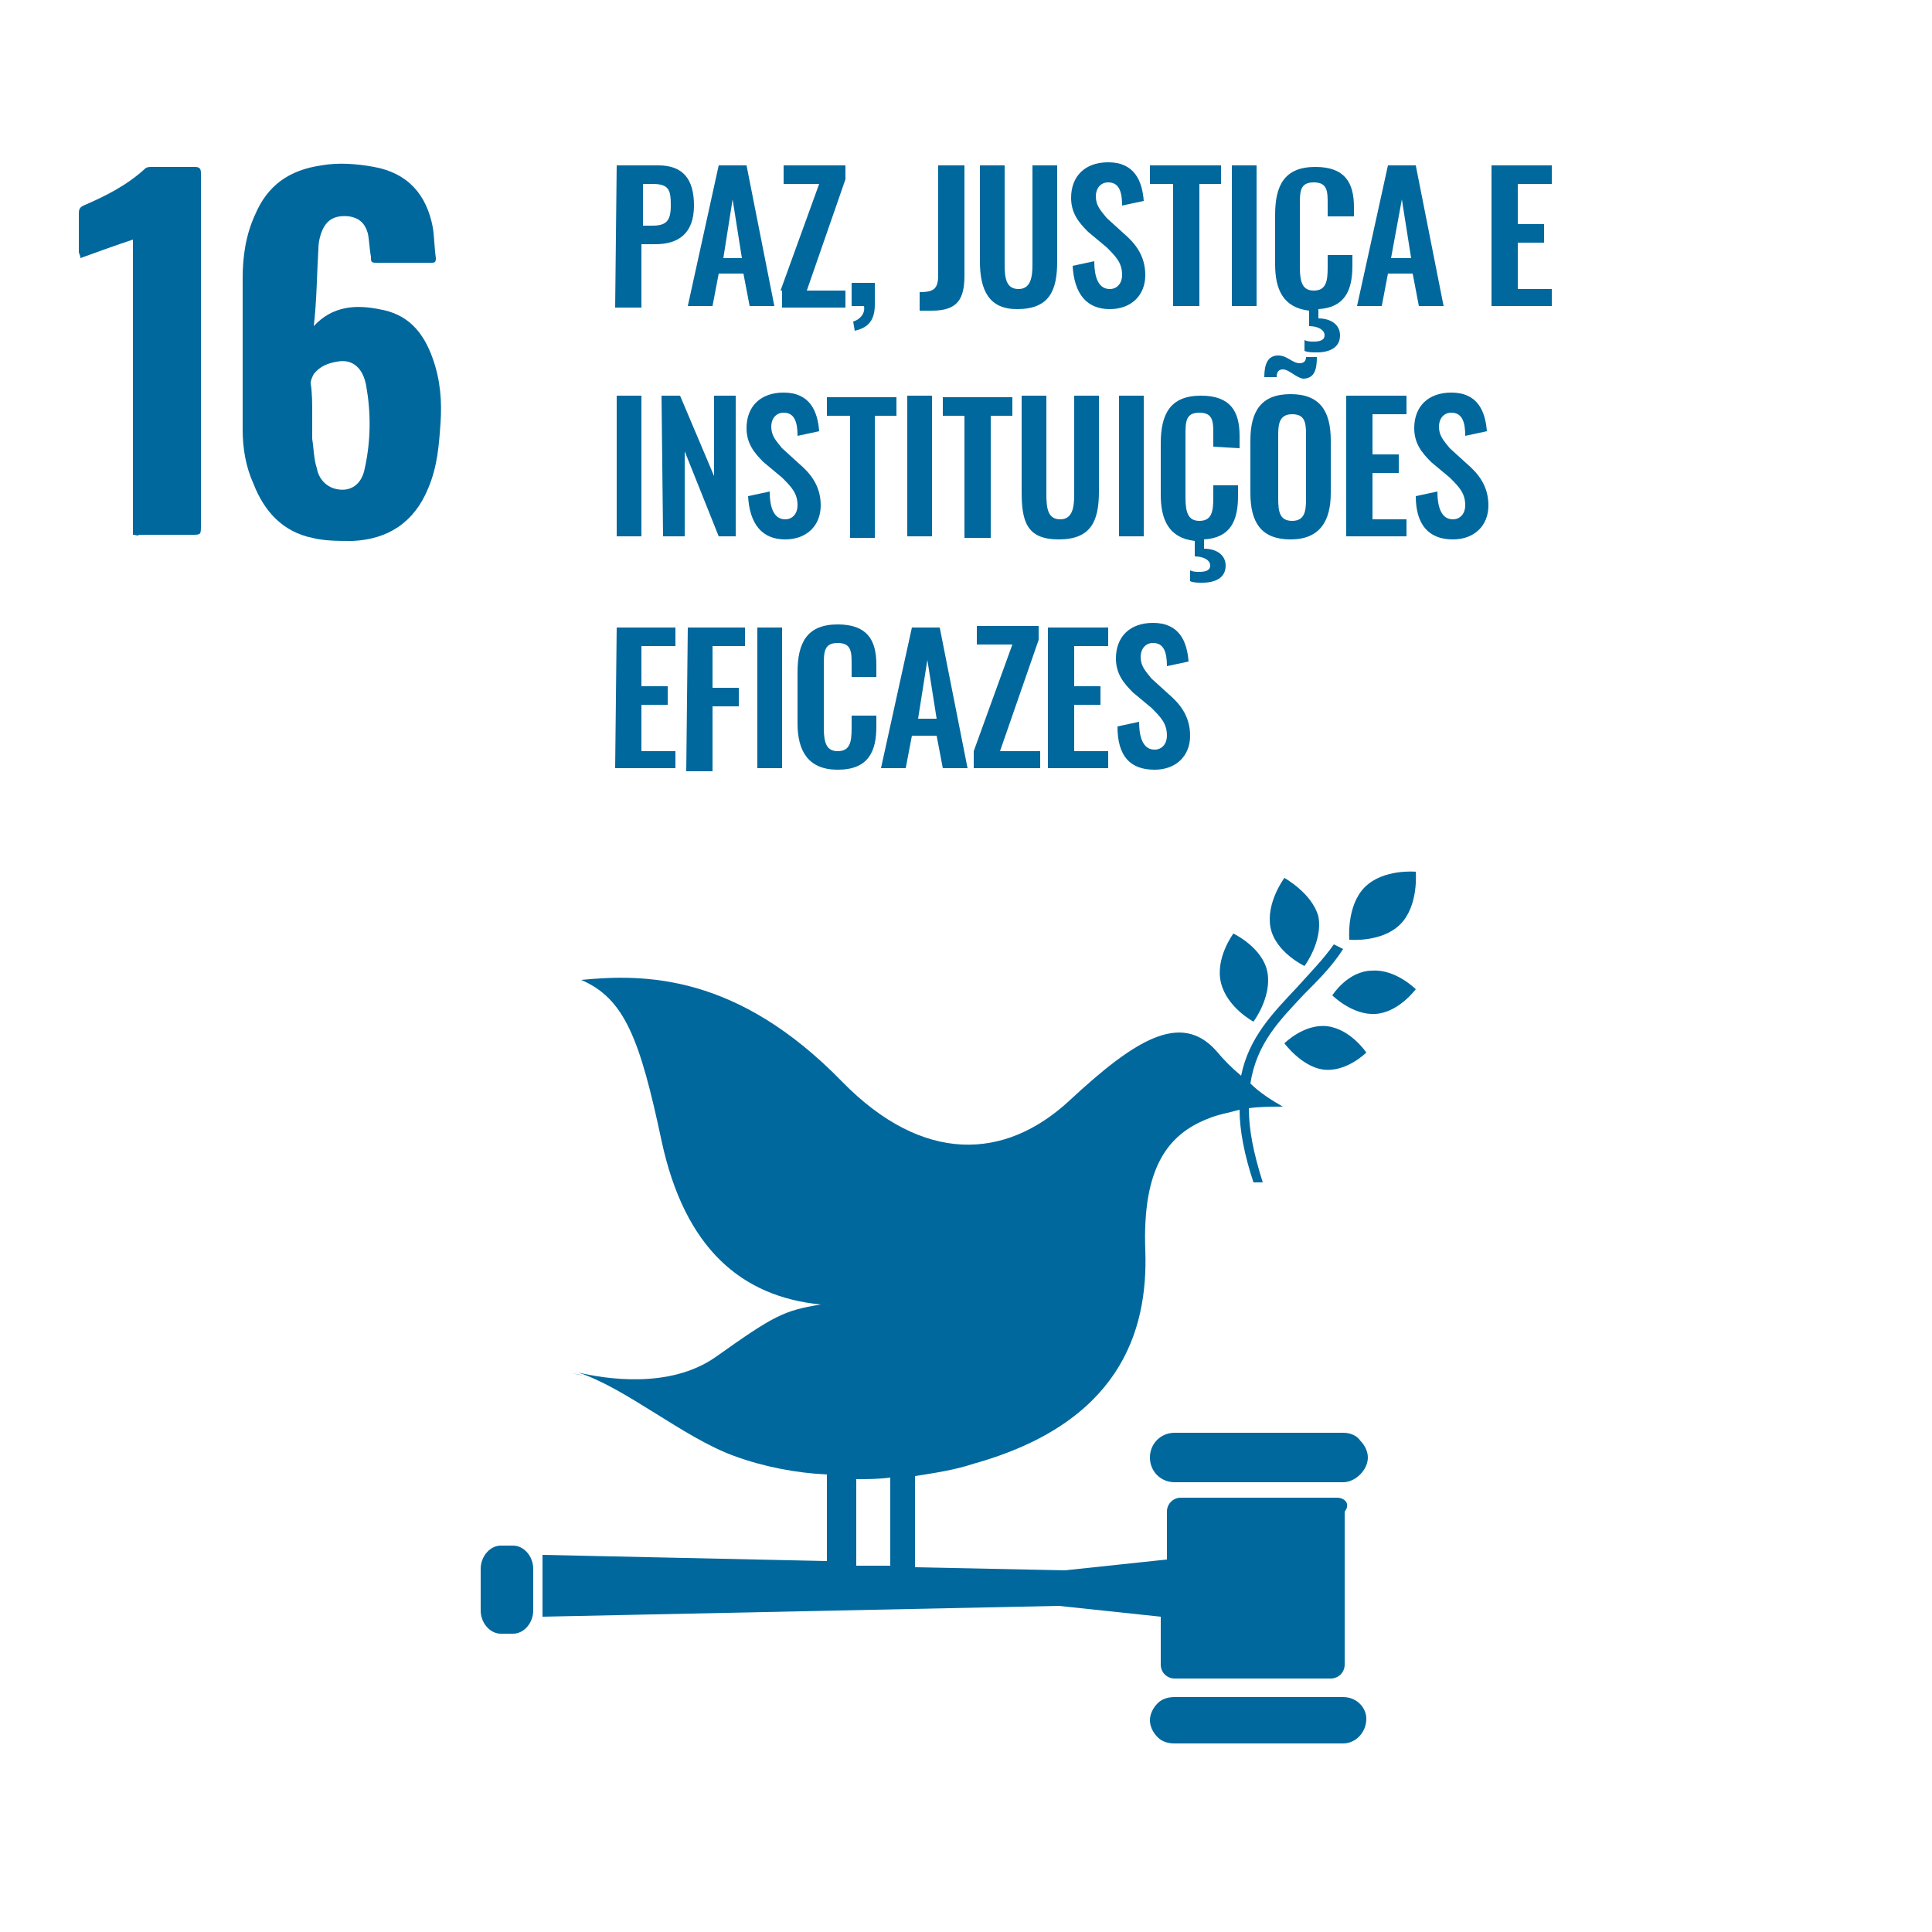 <?xml version="1.0" encoding="utf-8"?>
<!-- Generator: Adobe Illustrator 25.0.0, SVG Export Plug-In . SVG Version: 6.00 Build 0)  -->
<svg version="1.1" id="Layer_1" xmlns="http://www.w3.org/2000/svg" xmlns:xlink="http://www.w3.org/1999/xlink" x="0px" y="0px"
	 viewBox="0 0 125 125" style="enable-background:new 0 0 125 125;" xml:space="preserve">
<style type="text/css">
	.st0{fill:#00689D;}
</style>
<path class="st0" d="M37.7,89c-0.3-0.1-0.5-0.1-0.8-0.2C36.9,88.8,37.2,88.9,37.7,89 M86.9,109.8H76c-0.4,0-0.8,0.1-1.1,0.4
	c-0.3,0.3-0.5,0.7-0.5,1.1s0.2,0.8,0.5,1.1c0.3,0.3,0.7,0.4,1.1,0.4h10.9c0.8,0,1.5-0.7,1.5-1.6C88.4,110.5,87.8,109.8,86.9,109.8
	 M86.9,92.7H76c-0.9,0-1.6,0.7-1.6,1.6s0.7,1.6,1.6,1.6h10.9c0.4,0,0.8-0.2,1.1-0.5c0.3-0.3,0.5-0.7,0.5-1.1c0-0.4-0.2-0.8-0.5-1.1
	C87.8,92.9,87.4,92.7,86.9,92.7 M85.6,69.2c1.5,0.2,2.8-1.1,2.8-1.1s-1-1.5-2.5-1.7s-2.8,1.1-2.8,1.1S84.2,69,85.6,69.2 M88.3,57.4
	c-1.2,1.2-1,3.4-1,3.4s2.1,0.2,3.3-1c1.2-1.2,1-3.4,1-3.4S89.5,56.2,88.3,57.4 M86.2,64.4c0,0,1.3,1.3,2.8,1.2
	c1.5-0.1,2.6-1.6,2.6-1.6s-1.3-1.3-2.8-1.2C87.2,62.8,86.2,64.4,86.2,64.4 M81.1,66.1c0,0,1.2-1.6,0.9-3.2c-0.3-1.6-2.2-2.5-2.2-2.5
	S78.6,62,79,63.6S81.1,66.1,81.1,66.1 M83.1,56.8c0,0-1.2,1.6-0.9,3.2c0.3,1.6,2.2,2.5,2.2,2.5s1.2-1.6,0.9-3.2
	C84.9,57.8,83.1,56.8,83.1,56.8 M72.3,47l1.4-0.3c0,1.1,0.3,1.8,1,1.8c0.5,0,0.8-0.4,0.8-0.9c0-0.8-0.4-1.2-1-1.8l-1.2-1
	c-0.6-0.6-1.1-1.2-1.1-2.2c0-1.4,0.9-2.3,2.4-2.3c1.7,0,2.2,1.2,2.3,2.5l-1.4,0.3c0-0.9-0.2-1.5-0.9-1.5c-0.5,0-0.8,0.4-0.8,0.9
	c0,0.6,0.3,0.9,0.7,1.4l1.1,1c0.7,0.6,1.4,1.4,1.4,2.7c0,1.3-0.9,2.2-2.3,2.2C73.1,49.8,72.3,48.9,72.3,47z M67.9,40.6h3.8v1.2h-2.2
	v2.6h1.7v1.2h-1.7v3h2.2v1.1h-3.9V40.6z M63,48.6l2.5-6.9h-2.3v-1.2h4v0.9l-2.5,7.2h2.6v1.1H63L63,48.6L63,48.6z M60.6,46.5
	l-0.6-3.8l-0.6,3.8H60.6z M59,40.6h1.8l1.8,9.1h-1.6l-0.4-2.1h-1.6l-0.4,2.1h-1.6L59,40.6z M51.6,46.8v-3.3c0-1.9,0.6-3.1,2.6-3.1
	c1.9,0,2.5,1,2.5,2.6v0.8h-1.6v-0.8c0-0.8,0-1.4-0.9-1.4c-0.9,0-0.9,0.6-0.9,1.5v4c0,1,0.2,1.5,0.9,1.5c0.8,0,0.9-0.6,0.9-1.5v-0.8
	h1.6V47c0,1.6-0.5,2.8-2.5,2.8C52.3,49.8,51.6,48.6,51.6,46.8z M49,40.6h1.6v9.1H49V40.6z M44.5,40.6h3.7v1.2h-2.1v2.7h1.7v1.2h-1.7
	v4.2h-1.7L44.5,40.6L44.5,40.6z M39.9,40.6h3.8v1.2h-2.2v2.6h1.7v1.2h-1.7v3h2.2v1.1h-3.9L39.9,40.6L39.9,40.6z M91.6,32.1l1.4-0.3
	c0,1.1,0.3,1.8,1,1.8c0.5,0,0.8-0.4,0.8-0.9c0-0.8-0.4-1.2-1-1.8l-1.2-1c-0.6-0.6-1.1-1.2-1.1-2.2c0-1.4,0.9-2.3,2.4-2.3
	c1.7,0,2.2,1.2,2.3,2.5l-1.4,0.3c0-0.9-0.2-1.5-0.9-1.5c-0.5,0-0.8,0.4-0.8,0.9c0,0.6,0.3,0.9,0.7,1.4l1.1,1
	c0.7,0.6,1.4,1.4,1.4,2.7c0,1.3-0.9,2.2-2.3,2.2C92.4,34.9,91.6,33.9,91.6,32.1z M87.2,25.6H91v1.2h-2.2v2.6h1.7v1.2h-1.7v3H91v1.1
	h-3.9V25.6z M84.5,32.3v-4.2c0-0.8-0.1-1.3-0.9-1.3c-0.8,0-0.9,0.6-0.9,1.3v4.2c0,0.8,0.1,1.4,0.9,1.4S84.5,33.1,84.5,32.3z
	 M83,23.9c-0.3,0-0.4,0.2-0.4,0.5h-0.8c0-0.8,0.2-1.4,0.9-1.4c0.6,0,0.9,0.5,1.4,0.5c0.3,0,0.4-0.2,0.4-0.4h0.7
	c0,0.7-0.1,1.4-0.9,1.4C83.8,24.4,83.4,23.9,83,23.9z M80.9,31.9v-3.4c0-1.9,0.7-3,2.6-3s2.6,1.1,2.6,3v3.4c0,1.8-0.7,3-2.6,3
	C81.6,34.9,80.9,33.8,80.9,31.9z M78.5,28.9v-0.8c0-0.8,0-1.4-0.9-1.4c-0.9,0-0.9,0.6-0.9,1.5v4c0,1,0.2,1.5,0.9,1.5
	c0.8,0,0.9-0.6,0.9-1.5v-0.8h1.6v0.7c0,1.6-0.5,2.7-2.2,2.8v0.6c0.8,0,1.4,0.4,1.4,1.1c0,0.8-0.7,1.1-1.5,1.1c-0.3,0-0.6,0-0.8-0.1
	v-0.7c0.2,0.1,0.4,0.1,0.6,0.1c0.4,0,0.7-0.1,0.7-0.4c0-0.4-0.5-0.6-1-0.6v-1c-1.7-0.2-2.2-1.4-2.2-3v-3.3c0-1.9,0.6-3.1,2.6-3.1
	c1.9,0,2.5,1,2.5,2.6v0.8L78.5,28.9L78.5,28.9z M72.3,25.6H74v9.1h-1.6V25.6z M66.1,31.8v-6.2h1.6V32c0,0.9,0.1,1.6,0.9,1.6
	s0.9-0.8,0.9-1.6v-6.4h1.6v6.2c0,1.9-0.5,3.1-2.6,3.1S66.1,33.7,66.1,31.8z M62.4,26.9H61v-1.2h4.5v1.2h-1.4v7.9h-1.7L62.4,26.9
	L62.4,26.9z M58.7,25.6h1.6v9.1h-1.6V25.6z M55,26.9h-1.5v-1.2H58v1.2h-1.4v7.9H55V26.9z M48.4,32.1l1.4-0.3c0,1.1,0.3,1.8,1,1.8
	c0.5,0,0.8-0.4,0.8-0.9c0-0.8-0.4-1.2-1-1.8l-1.2-1c-0.6-0.6-1.1-1.2-1.1-2.2c0-1.4,0.9-2.3,2.4-2.3c1.7,0,2.2,1.2,2.3,2.5l-1.4,0.3
	c0-0.9-0.2-1.5-0.9-1.5c-0.5,0-0.8,0.4-0.8,0.9c0,0.6,0.3,0.9,0.7,1.4l1.1,1c0.7,0.6,1.4,1.4,1.4,2.7c0,1.3-0.9,2.2-2.3,2.2
	C49.3,34.9,48.5,33.9,48.4,32.1z M42.8,25.6h1.2l2.2,5.2v-5.2h1.4v9.1h-1.1l-2.2-5.5v5.5h-1.4L42.8,25.6L42.8,25.6z M39.9,25.6h1.6
	v9.1h-1.6V25.6z M96.6,10.7h3.8v1.2h-2.2v2.6h1.7v1.2h-1.7v3h2.2v1.1h-3.9V10.7z M91.3,16.7l-0.6-3.8L90,16.7H91.3z M89.8,10.7h1.8
	l1.8,9.1h-1.6l-0.4-2.1h-1.6l-0.4,2.1h-1.6L89.8,10.7z M85.9,14v-0.8c0-0.8,0-1.4-0.9-1.4c-0.9,0-0.9,0.6-0.9,1.5v4
	c0,1,0.2,1.5,0.9,1.5c0.8,0,0.9-0.6,0.9-1.5v-0.8h1.6v0.7c0,1.6-0.5,2.7-2.2,2.8v0.6c0.8,0,1.4,0.4,1.4,1.1c0,0.8-0.7,1.1-1.5,1.1
	c-0.3,0-0.6,0-0.8-0.1v-0.7c0.2,0.1,0.4,0.1,0.6,0.1c0.4,0,0.7-0.1,0.7-0.4c0-0.4-0.5-0.6-1-0.6v-1c-1.7-0.2-2.2-1.4-2.2-3v-3.2
	c0-1.9,0.6-3.1,2.6-3.1c1.9,0,2.5,1,2.5,2.6V14C87.4,14,85.9,14,85.9,14z M79.7,10.7h1.6v9.1h-1.6V10.7z M75.9,11.9h-1.5v-1.2H79
	v1.2h-1.4v7.9h-1.7V11.9z M69.4,17.2l1.4-0.3c0,1.1,0.3,1.8,1,1.8c0.5,0,0.8-0.4,0.8-0.9c0-0.8-0.4-1.2-1-1.8l-1.2-1
	c-0.6-0.6-1.1-1.2-1.1-2.2c0-1.4,0.9-2.3,2.4-2.3c1.7,0,2.2,1.2,2.3,2.5l-1.4,0.3c0-0.9-0.2-1.5-0.9-1.5c-0.5,0-0.8,0.4-0.8,0.9
	c0,0.6,0.3,0.9,0.7,1.4l1.1,1c0.7,0.6,1.4,1.4,1.4,2.7c0,1.3-0.9,2.2-2.3,2.2C70.3,20,69.5,19,69.4,17.2z M63.4,16.9v-6.2h1.6v6.4
	c0,0.9,0.1,1.6,0.9,1.6s0.9-0.8,0.9-1.6v-6.4h1.6v6.2c0,1.9-0.5,3.1-2.6,3.1C64,20,63.4,18.8,63.4,16.9z M59.5,18.9
	c0.9,0,1.2-0.2,1.2-1.1v-7.1h1.7v7.1c0,1.5-0.4,2.3-2.1,2.3h-0.8V18.9z M55.2,20.8c0.4-0.1,0.8-0.5,0.7-1h-0.8v-1.5h1.5v1.4
	c0,1-0.4,1.5-1.3,1.7L55.2,20.8z M50.5,18.8l2.5-6.9h-2.3v-1.2h4v0.9l-2.5,7.2h2.5v1.1h-4.1V18.8z M48,16.7l-0.6-3.8l-0.6,3.8H48z
	 M46.5,10.7h1.8l1.8,9.1h-1.6l-0.4-2.1h-1.6l-0.4,2.1h-1.6L46.5,10.7z M42.2,14.6c0.9,0,1.2-0.3,1.2-1.3s-0.1-1.4-1.2-1.4h-0.6v2.7
	H42.2z M39.9,10.7h2.7c1.6,0,2.3,0.9,2.3,2.6c0,1.8-1,2.5-2.5,2.5h-0.9v4.1h-1.7L39.9,10.7L39.9,10.7z"/>
<path class="st0" d="M34.5,104.2c0,0.8-0.6,1.5-1.3,1.5h-0.8c-0.7,0-1.3-0.7-1.3-1.5v-2.7c0-0.8,0.6-1.5,1.3-1.5h0.8
	c0.7,0,1.3,0.7,1.3,1.5V104.2z M55.4,95.7c0.7,0,1.4,0,2.2-0.1v5.7l-2.2,0V95.7z M86.5,96.9H76.4c-0.5,0-0.9,0.4-0.9,0.9v3.1
	l-6.6,0.7l-9.7-0.2v-5.9c1.3-0.2,2.6-0.4,3.8-0.8c9.3-2.6,11.3-8.4,11.1-13.8c-0.2-5.4,1.5-7.5,4-8.5c0.7-0.3,1.4-0.4,2.1-0.6
	c0,1.3,0.3,2.9,0.9,4.7c0.2,0,0.4,0,0.6,0c-0.6-1.9-0.9-3.4-0.9-4.8c0.7-0.1,1.5-0.1,2.2-0.1c-0.7-0.4-1.5-0.9-2.1-1.5
	c0.4-2.6,1.9-4.1,3.5-5.8c0.9-0.9,1.8-1.8,2.5-2.9l-0.6-0.3c-0.7,1-1.6,1.9-2.4,2.8c-1.5,1.6-3.1,3.2-3.6,5.7
	c-0.6-0.5-1.1-1-1.6-1.6c-2.3-2.6-5.3-0.7-9.5,3.2c-4.2,3.9-9.5,4.1-14.7-1.2c-6.8-7-12.8-7-16.9-6.6c2.8,1.2,3.8,3.8,5.2,10.4
	c1.5,7,5.2,10.1,10.3,10.6c-2.4,0.4-3,0.7-6.8,3.4c-3,2.1-7.2,1.4-8.9,1c3.1,1,6.8,4.2,10.1,5.4c1.9,0.7,4,1.1,6,1.2v5.6l-18.4-0.4
	v4l33.4-0.7l6.6,0.7v3.1c0,0.5,0.4,0.9,0.9,0.9h10.1c0.5,0,0.9-0.4,0.9-0.9V97.8C87.4,97.3,87,96.9,86.5,96.9z"/>
<path class="st0" d="M20.3,21.1c1.2-1.3,2.7-1.4,4.2-1.1c1.9,0.3,2.9,1.5,3.5,3.2c0.5,1.4,0.6,2.8,0.5,4.2c-0.1,1.4-0.2,2.8-0.8,4.2
	c-0.9,2.2-2.6,3.3-4.9,3.4c-0.9,0-1.8,0-2.6-0.2c-1.9-0.4-3.1-1.7-3.8-3.5c-0.5-1.1-0.7-2.3-0.7-3.5c0-3.3,0-6.6,0-9.8
	c0-1.4,0.2-2.8,0.8-4.1c0.8-1.9,2.2-2.9,4.3-3.2c1.1-0.2,2.3-0.1,3.4,0.1c2.2,0.4,3.4,1.8,3.8,3.9c0.1,0.6,0.1,1.3,0.2,2
	c0,0.3-0.1,0.3-0.3,0.3c-1.2,0-2.4,0-3.6,0C24,17,24,16.9,24,16.6c-0.1-0.5-0.1-1-0.2-1.5c-0.2-0.7-0.6-1-1.2-1.1
	c-0.9-0.1-1.4,0.2-1.7,0.8c-0.2,0.4-0.3,0.9-0.3,1.3C20.5,17.7,20.5,19.4,20.3,21.1C20.2,21.1,20.2,21.1,20.3,21.1z M20.2,26.8
	c0,0.5,0,1.1,0,1.6c0.1,0.6,0.1,1.3,0.3,1.9c0.1,0.6,0.5,1.1,1.1,1.3c1,0.3,1.8-0.2,2-1.3c0.4-1.8,0.4-3.6,0.1-5.3
	c-0.2-1.2-0.9-1.8-1.9-1.6c-0.6,0.1-1.1,0.3-1.5,0.8c-0.1,0.2-0.2,0.4-0.2,0.6C20.2,25.4,20.2,26.1,20.2,26.8z"/>
<path class="st0" d="M8.6,34.6c0-6.4,0-12.7,0-19.1c-1.2,0.4-2.3,0.8-3.4,1.2c0-0.2-0.1-0.3-0.1-0.4c0-0.9,0-1.7,0-2.5
	c0-0.3,0.1-0.4,0.3-0.5c1.4-0.6,2.8-1.3,4-2.4c0.1-0.1,0.3-0.1,0.4-0.1c0.9,0,1.9,0,2.8,0c0.3,0,0.4,0.1,0.4,0.4c0,1.3,0,2.6,0,3.9
	c0,6.3,0,12.6,0,18.9c0,0.6,0,0.6-0.6,0.6c-1.1,0-2.3,0-3.4,0C8.9,34.7,8.8,34.6,8.6,34.6z"/>
</svg>

